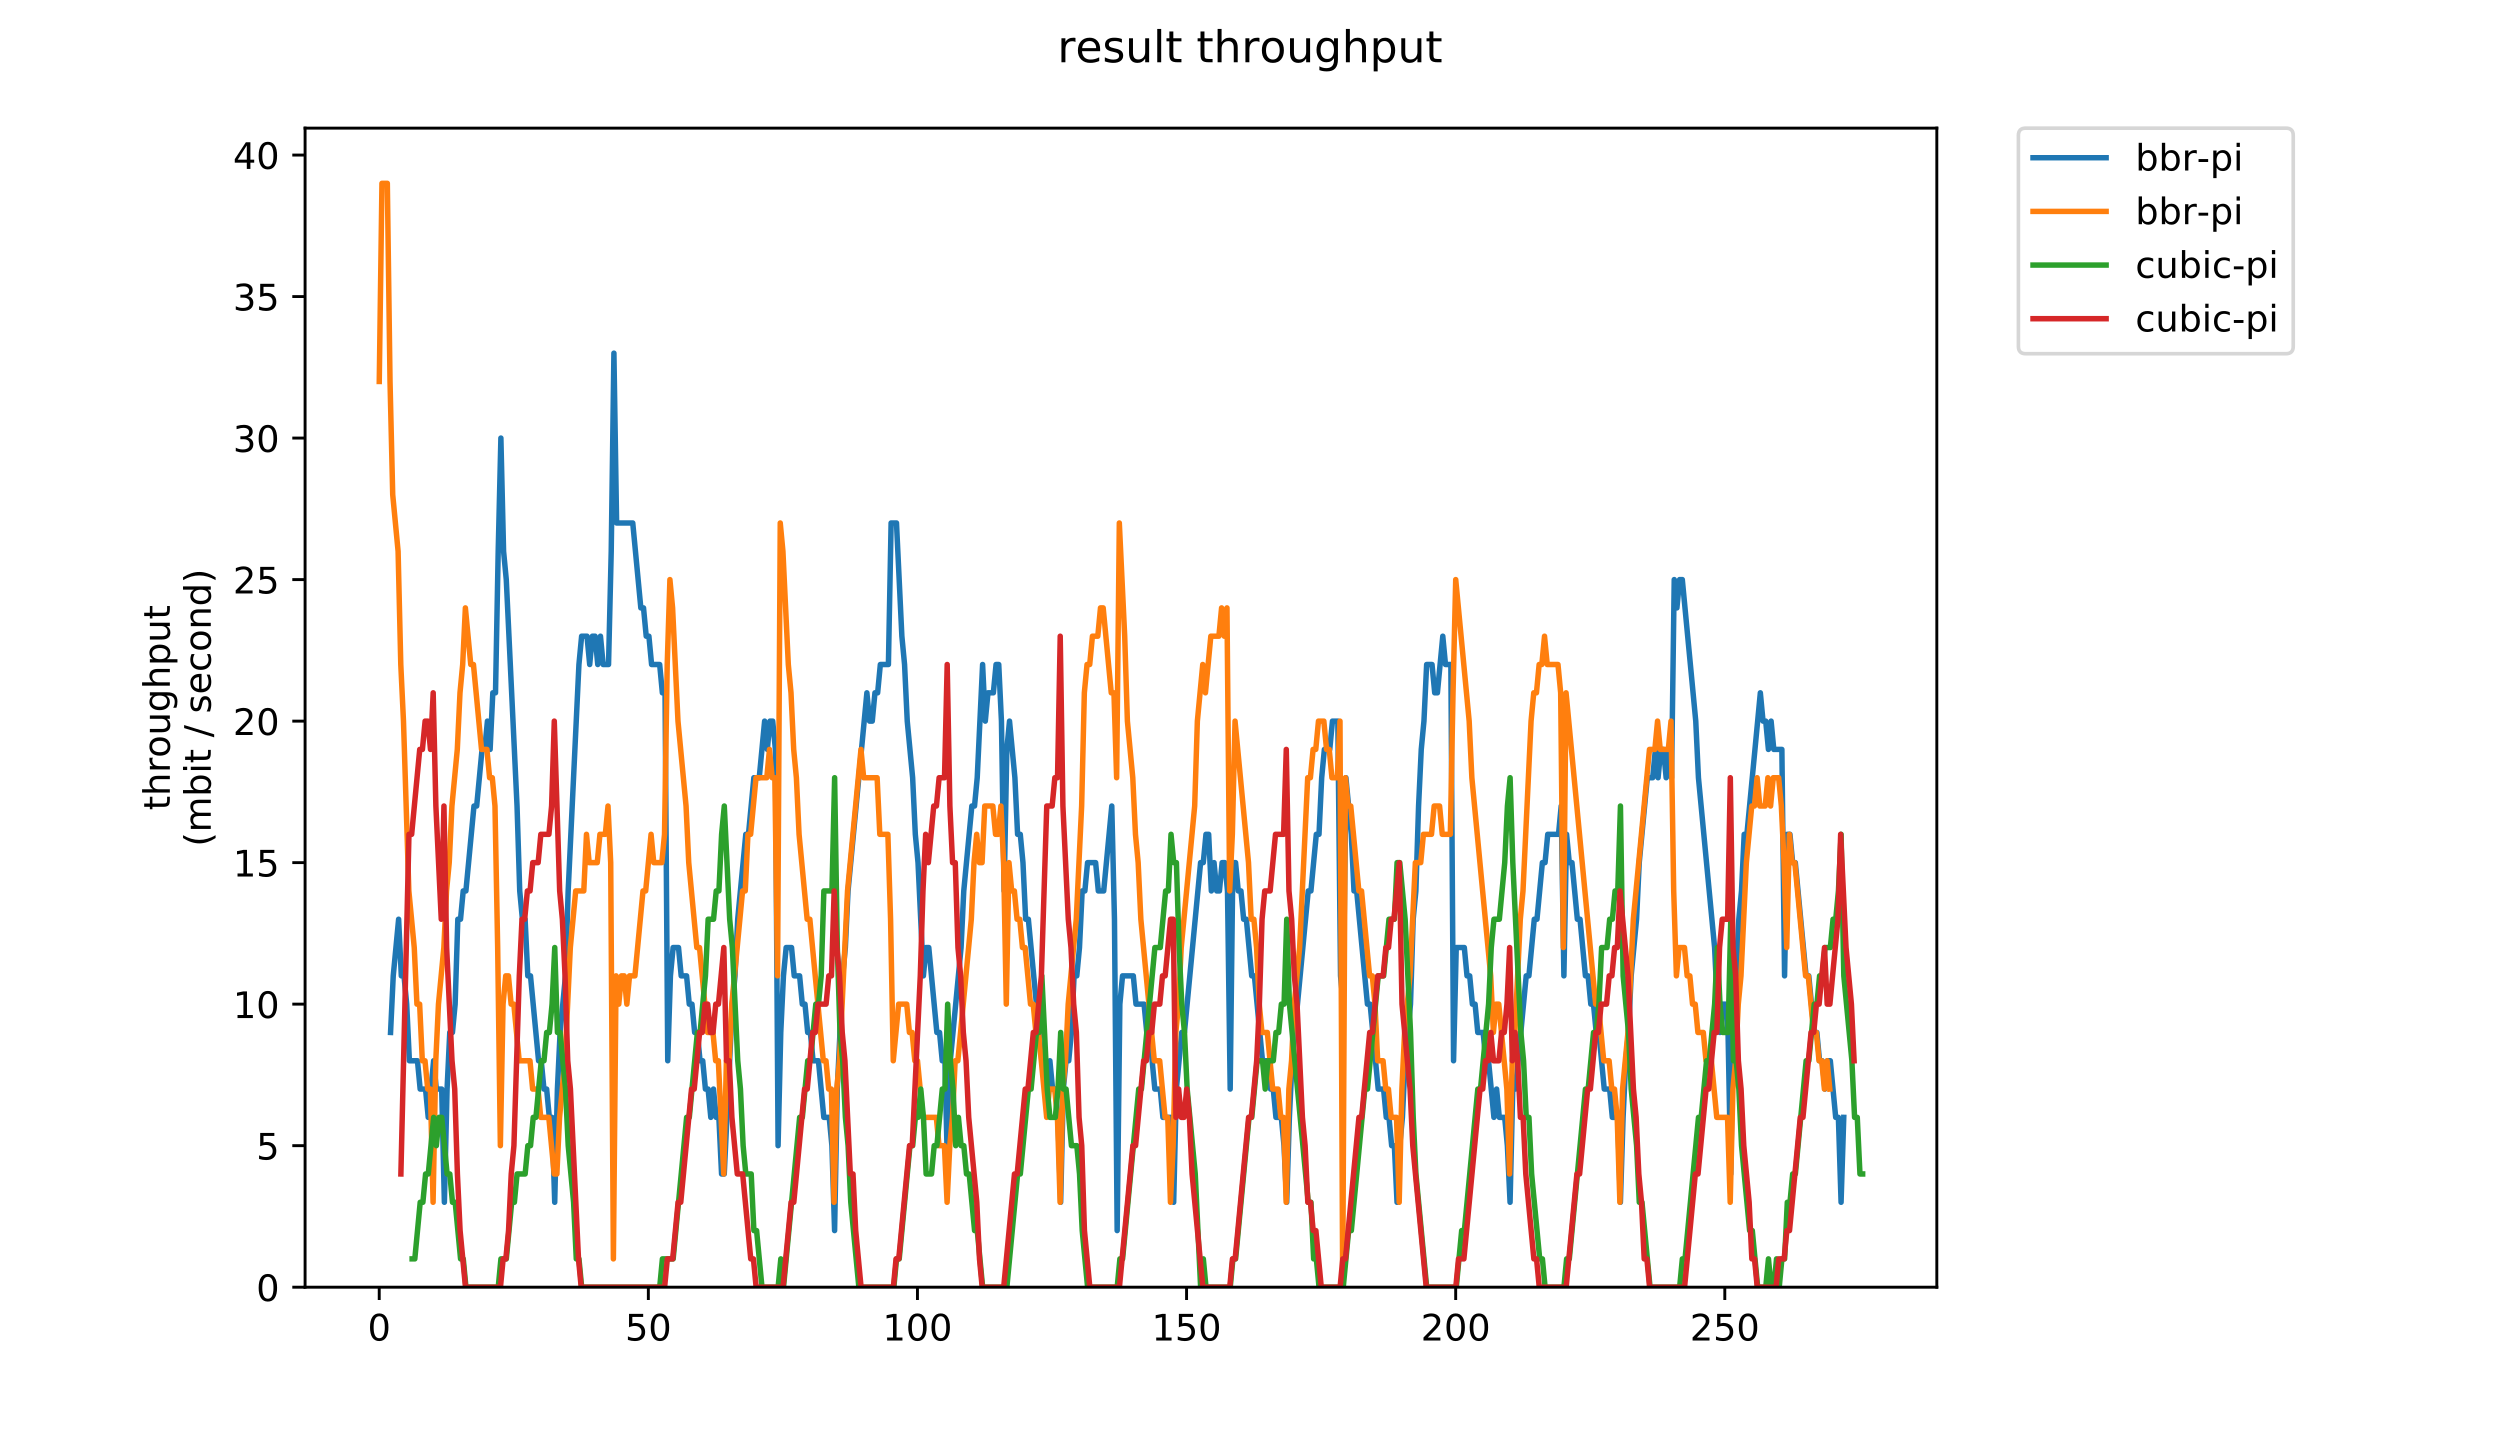 <?xml version="1.0" encoding="utf-8" standalone="no"?>
<!DOCTYPE svg PUBLIC "-//W3C//DTD SVG 1.1//EN"
  "http://www.w3.org/Graphics/SVG/1.1/DTD/svg11.dtd">
<!-- Created with matplotlib (https://matplotlib.org/) -->
<svg height="396pt" version="1.1" viewBox="0 0 684 396" width="684pt" xmlns="http://www.w3.org/2000/svg" xmlns:xlink="http://www.w3.org/1999/xlink">
 <defs>
  <style type="text/css">
*{stroke-linecap:butt;stroke-linejoin:round;}
  </style>
 </defs>
 <g id="figure_1">
  <g id="patch_1">
   <path d="M 0 396 
L 684 396 
L 684 0 
L 0 0 
z
" style="fill:#ffffff;"/>
  </g>
  <g id="axes_1">
   <g id="patch_2">
    <path d="M 83.472 352.174 
L 529.913 352.174 
L 529.913 35.062 
L 83.472 35.062 
z
" style="fill:#ffffff;"/>
   </g>
   <g id="matplotlib.axis_1">
    <g id="xtick_1">
     <g id="line2d_1">
      <defs>
       <path d="M 0 0 
L 0 3.5 
" id="mcf8dcee447" style="stroke:#000000;stroke-width:0.8;"/>
      </defs>
      <g>
       <use style="stroke:#000000;stroke-width:0.8;" x="103.756" xlink:href="#mcf8dcee447" y="352.174"/>
      </g>
     </g>
     <g id="text_1">
      <!-- 0 -->
      <defs>
       <path d="M 31.781 66.406 
Q 24.172 66.406 20.328 58.906 
Q 16.5 51.422 16.5 36.375 
Q 16.5 21.391 20.328 13.891 
Q 24.172 6.391 31.781 6.391 
Q 39.453 6.391 43.281 13.891 
Q 47.125 21.391 47.125 36.375 
Q 47.125 51.422 43.281 58.906 
Q 39.453 66.406 31.781 66.406 
z
M 31.781 74.219 
Q 44.047 74.219 50.516 64.516 
Q 56.984 54.828 56.984 36.375 
Q 56.984 17.969 50.516 8.266 
Q 44.047 -1.422 31.781 -1.422 
Q 19.531 -1.422 13.062 8.266 
Q 6.594 17.969 6.594 36.375 
Q 6.594 54.828 13.062 64.516 
Q 19.531 74.219 31.781 74.219 
z
" id="DejaVuSans-48"/>
      </defs>
      <g transform="translate(100.575 366.773)scale(0.1 -0.1)">
       <use xlink:href="#DejaVuSans-48"/>
      </g>
     </g>
    </g>
    <g id="xtick_2">
     <g id="line2d_2">
      <g>
       <use style="stroke:#000000;stroke-width:0.8;" x="177.386" xlink:href="#mcf8dcee447" y="352.174"/>
      </g>
     </g>
     <g id="text_2">
      <!-- 50 -->
      <defs>
       <path d="M 10.797 72.906 
L 49.516 72.906 
L 49.516 64.594 
L 19.828 64.594 
L 19.828 46.734 
Q 21.969 47.469 24.109 47.828 
Q 26.266 48.188 28.422 48.188 
Q 40.625 48.188 47.75 41.5 
Q 54.891 34.812 54.891 23.391 
Q 54.891 11.625 47.562 5.094 
Q 40.234 -1.422 26.906 -1.422 
Q 22.312 -1.422 17.547 -0.641 
Q 12.797 0.141 7.719 1.703 
L 7.719 11.625 
Q 12.109 9.234 16.797 8.062 
Q 21.484 6.891 26.703 6.891 
Q 35.156 6.891 40.078 11.328 
Q 45.016 15.766 45.016 23.391 
Q 45.016 31 40.078 35.438 
Q 35.156 39.891 26.703 39.891 
Q 22.75 39.891 18.812 39.016 
Q 14.891 38.141 10.797 36.281 
z
" id="DejaVuSans-53"/>
      </defs>
      <g transform="translate(171.023 366.773)scale(0.1 -0.1)">
       <use xlink:href="#DejaVuSans-53"/>
       <use x="63.623" xlink:href="#DejaVuSans-48"/>
      </g>
     </g>
    </g>
    <g id="xtick_3">
     <g id="line2d_3">
      <g>
       <use style="stroke:#000000;stroke-width:0.8;" x="251.015" xlink:href="#mcf8dcee447" y="352.174"/>
      </g>
     </g>
     <g id="text_3">
      <!-- 100 -->
      <defs>
       <path d="M 12.406 8.297 
L 28.516 8.297 
L 28.516 63.922 
L 10.984 60.406 
L 10.984 69.391 
L 28.422 72.906 
L 38.281 72.906 
L 38.281 8.297 
L 54.391 8.297 
L 54.391 0 
L 12.406 0 
z
" id="DejaVuSans-49"/>
      </defs>
      <g transform="translate(241.472 366.773)scale(0.1 -0.1)">
       <use xlink:href="#DejaVuSans-49"/>
       <use x="63.623" xlink:href="#DejaVuSans-48"/>
       <use x="127.246" xlink:href="#DejaVuSans-48"/>
      </g>
     </g>
    </g>
    <g id="xtick_4">
     <g id="line2d_4">
      <g>
       <use style="stroke:#000000;stroke-width:0.8;" x="324.645" xlink:href="#mcf8dcee447" y="352.174"/>
      </g>
     </g>
     <g id="text_4">
      <!-- 150 -->
      <g transform="translate(315.101 366.773)scale(0.1 -0.1)">
       <use xlink:href="#DejaVuSans-49"/>
       <use x="63.623" xlink:href="#DejaVuSans-53"/>
       <use x="127.246" xlink:href="#DejaVuSans-48"/>
      </g>
     </g>
    </g>
    <g id="xtick_5">
     <g id="line2d_5">
      <g>
       <use style="stroke:#000000;stroke-width:0.8;" x="398.275" xlink:href="#mcf8dcee447" y="352.174"/>
      </g>
     </g>
     <g id="text_5">
      <!-- 200 -->
      <defs>
       <path d="M 19.188 8.297 
L 53.609 8.297 
L 53.609 0 
L 7.328 0 
L 7.328 8.297 
Q 12.938 14.109 22.625 23.891 
Q 32.328 33.688 34.812 36.531 
Q 39.547 41.844 41.422 45.531 
Q 43.312 49.219 43.312 52.781 
Q 43.312 58.594 39.234 62.25 
Q 35.156 65.922 28.609 65.922 
Q 23.969 65.922 18.812 64.312 
Q 13.672 62.703 7.812 59.422 
L 7.812 69.391 
Q 13.766 71.781 18.938 73 
Q 24.125 74.219 28.422 74.219 
Q 39.75 74.219 46.484 68.547 
Q 53.219 62.891 53.219 53.422 
Q 53.219 48.922 51.531 44.891 
Q 49.859 40.875 45.406 35.406 
Q 44.188 33.984 37.641 27.219 
Q 31.109 20.453 19.188 8.297 
z
" id="DejaVuSans-50"/>
      </defs>
      <g transform="translate(388.731 366.773)scale(0.1 -0.1)">
       <use xlink:href="#DejaVuSans-50"/>
       <use x="63.623" xlink:href="#DejaVuSans-48"/>
       <use x="127.246" xlink:href="#DejaVuSans-48"/>
      </g>
     </g>
    </g>
    <g id="xtick_6">
     <g id="line2d_6">
      <g>
       <use style="stroke:#000000;stroke-width:0.8;" x="471.904" xlink:href="#mcf8dcee447" y="352.174"/>
      </g>
     </g>
     <g id="text_6">
      <!-- 250 -->
      <g transform="translate(462.36 366.773)scale(0.1 -0.1)">
       <use xlink:href="#DejaVuSans-50"/>
       <use x="63.623" xlink:href="#DejaVuSans-53"/>
       <use x="127.246" xlink:href="#DejaVuSans-48"/>
      </g>
     </g>
    </g>
   </g>
   <g id="matplotlib.axis_2">
    <g id="ytick_1">
     <g id="line2d_7">
      <defs>
       <path d="M 0 0 
L -3.5 0 
" id="m793c33bf81" style="stroke:#000000;stroke-width:0.8;"/>
      </defs>
      <g>
       <use style="stroke:#000000;stroke-width:0.8;" x="83.472" xlink:href="#m793c33bf81" y="352.174"/>
      </g>
     </g>
     <g id="text_7">
      <!-- 0 -->
      <g transform="translate(70.11 355.973)scale(0.1 -0.1)">
       <use xlink:href="#DejaVuSans-48"/>
      </g>
     </g>
    </g>
    <g id="ytick_2">
     <g id="line2d_8">
      <g>
       <use style="stroke:#000000;stroke-width:0.8;" x="83.472" xlink:href="#m793c33bf81" y="313.455"/>
      </g>
     </g>
     <g id="text_8">
      <!-- 5 -->
      <g transform="translate(70.11 317.254)scale(0.1 -0.1)">
       <use xlink:href="#DejaVuSans-53"/>
      </g>
     </g>
    </g>
    <g id="ytick_3">
     <g id="line2d_9">
      <g>
       <use style="stroke:#000000;stroke-width:0.8;" x="83.472" xlink:href="#m793c33bf81" y="274.735"/>
      </g>
     </g>
     <g id="text_9">
      <!-- 10 -->
      <g transform="translate(63.747 278.535)scale(0.1 -0.1)">
       <use xlink:href="#DejaVuSans-49"/>
       <use x="63.623" xlink:href="#DejaVuSans-48"/>
      </g>
     </g>
    </g>
    <g id="ytick_4">
     <g id="line2d_10">
      <g>
       <use style="stroke:#000000;stroke-width:0.8;" x="83.472" xlink:href="#m793c33bf81" y="236.016"/>
      </g>
     </g>
     <g id="text_10">
      <!-- 15 -->
      <g transform="translate(63.747 239.815)scale(0.1 -0.1)">
       <use xlink:href="#DejaVuSans-49"/>
       <use x="63.623" xlink:href="#DejaVuSans-53"/>
      </g>
     </g>
    </g>
    <g id="ytick_5">
     <g id="line2d_11">
      <g>
       <use style="stroke:#000000;stroke-width:0.8;" x="83.472" xlink:href="#m793c33bf81" y="197.297"/>
      </g>
     </g>
     <g id="text_11">
      <!-- 20 -->
      <g transform="translate(63.747 201.096)scale(0.1 -0.1)">
       <use xlink:href="#DejaVuSans-50"/>
       <use x="63.623" xlink:href="#DejaVuSans-48"/>
      </g>
     </g>
    </g>
    <g id="ytick_6">
     <g id="line2d_12">
      <g>
       <use style="stroke:#000000;stroke-width:0.8;" x="83.472" xlink:href="#m793c33bf81" y="158.577"/>
      </g>
     </g>
     <g id="text_12">
      <!-- 25 -->
      <g transform="translate(63.747 162.377)scale(0.1 -0.1)">
       <use xlink:href="#DejaVuSans-50"/>
       <use x="63.623" xlink:href="#DejaVuSans-53"/>
      </g>
     </g>
    </g>
    <g id="ytick_7">
     <g id="line2d_13">
      <g>
       <use style="stroke:#000000;stroke-width:0.8;" x="83.472" xlink:href="#m793c33bf81" y="119.858"/>
      </g>
     </g>
     <g id="text_13">
      <!-- 30 -->
      <defs>
       <path d="M 40.578 39.312 
Q 47.656 37.797 51.625 33 
Q 55.609 28.219 55.609 21.188 
Q 55.609 10.406 48.188 4.484 
Q 40.766 -1.422 27.094 -1.422 
Q 22.516 -1.422 17.656 -0.516 
Q 12.797 0.391 7.625 2.203 
L 7.625 11.719 
Q 11.719 9.328 16.594 8.109 
Q 21.484 6.891 26.812 6.891 
Q 36.078 6.891 40.938 10.547 
Q 45.797 14.203 45.797 21.188 
Q 45.797 27.641 41.281 31.266 
Q 36.766 34.906 28.719 34.906 
L 20.219 34.906 
L 20.219 43.016 
L 29.109 43.016 
Q 36.375 43.016 40.234 45.922 
Q 44.094 48.828 44.094 54.297 
Q 44.094 59.906 40.109 62.906 
Q 36.141 65.922 28.719 65.922 
Q 24.656 65.922 20.016 65.031 
Q 15.375 64.156 9.812 62.312 
L 9.812 71.094 
Q 15.438 72.656 20.344 73.438 
Q 25.25 74.219 29.594 74.219 
Q 40.828 74.219 47.359 69.109 
Q 53.906 64.016 53.906 55.328 
Q 53.906 49.266 50.438 45.094 
Q 46.969 40.922 40.578 39.312 
z
" id="DejaVuSans-51"/>
      </defs>
      <g transform="translate(63.747 123.657)scale(0.1 -0.1)">
       <use xlink:href="#DejaVuSans-51"/>
       <use x="63.623" xlink:href="#DejaVuSans-48"/>
      </g>
     </g>
    </g>
    <g id="ytick_8">
     <g id="line2d_14">
      <g>
       <use style="stroke:#000000;stroke-width:0.8;" x="83.472" xlink:href="#m793c33bf81" y="81.139"/>
      </g>
     </g>
     <g id="text_14">
      <!-- 35 -->
      <g transform="translate(63.747 84.938)scale(0.1 -0.1)">
       <use xlink:href="#DejaVuSans-51"/>
       <use x="63.623" xlink:href="#DejaVuSans-53"/>
      </g>
     </g>
    </g>
    <g id="ytick_9">
     <g id="line2d_15">
      <g>
       <use style="stroke:#000000;stroke-width:0.8;" x="83.472" xlink:href="#m793c33bf81" y="42.419"/>
      </g>
     </g>
     <g id="text_15">
      <!-- 40 -->
      <defs>
       <path d="M 37.797 64.312 
L 12.891 25.391 
L 37.797 25.391 
z
M 35.203 72.906 
L 47.609 72.906 
L 47.609 25.391 
L 58.016 25.391 
L 58.016 17.188 
L 47.609 17.188 
L 47.609 0 
L 37.797 0 
L 37.797 17.188 
L 4.891 17.188 
L 4.891 26.703 
z
" id="DejaVuSans-52"/>
      </defs>
      <g transform="translate(63.747 46.218)scale(0.1 -0.1)">
       <use xlink:href="#DejaVuSans-52"/>
       <use x="63.623" xlink:href="#DejaVuSans-48"/>
      </g>
     </g>
    </g>
    <g id="text_16">
     <!-- throughput -->
     <defs>
      <path d="M 18.312 70.219 
L 18.312 54.688 
L 36.812 54.688 
L 36.812 47.703 
L 18.312 47.703 
L 18.312 18.016 
Q 18.312 11.328 20.141 9.422 
Q 21.969 7.516 27.594 7.516 
L 36.812 7.516 
L 36.812 0 
L 27.594 0 
Q 17.188 0 13.234 3.875 
Q 9.281 7.766 9.281 18.016 
L 9.281 47.703 
L 2.688 47.703 
L 2.688 54.688 
L 9.281 54.688 
L 9.281 70.219 
z
" id="DejaVuSans-116"/>
      <path d="M 54.891 33.016 
L 54.891 0 
L 45.906 0 
L 45.906 32.719 
Q 45.906 40.484 42.875 44.328 
Q 39.844 48.188 33.797 48.188 
Q 26.516 48.188 22.312 43.547 
Q 18.109 38.922 18.109 30.906 
L 18.109 0 
L 9.078 0 
L 9.078 75.984 
L 18.109 75.984 
L 18.109 46.188 
Q 21.344 51.125 25.703 53.562 
Q 30.078 56 35.797 56 
Q 45.219 56 50.047 50.172 
Q 54.891 44.344 54.891 33.016 
z
" id="DejaVuSans-104"/>
      <path d="M 41.109 46.297 
Q 39.594 47.172 37.812 47.578 
Q 36.031 48 33.891 48 
Q 26.266 48 22.188 43.047 
Q 18.109 38.094 18.109 28.812 
L 18.109 0 
L 9.078 0 
L 9.078 54.688 
L 18.109 54.688 
L 18.109 46.188 
Q 20.953 51.172 25.484 53.578 
Q 30.031 56 36.531 56 
Q 37.453 56 38.578 55.875 
Q 39.703 55.766 41.062 55.516 
z
" id="DejaVuSans-114"/>
      <path d="M 30.609 48.391 
Q 23.391 48.391 19.188 42.75 
Q 14.984 37.109 14.984 27.297 
Q 14.984 17.484 19.156 11.844 
Q 23.344 6.203 30.609 6.203 
Q 37.797 6.203 41.984 11.859 
Q 46.188 17.531 46.188 27.297 
Q 46.188 37.016 41.984 42.703 
Q 37.797 48.391 30.609 48.391 
z
M 30.609 56 
Q 42.328 56 49.016 48.375 
Q 55.719 40.766 55.719 27.297 
Q 55.719 13.875 49.016 6.219 
Q 42.328 -1.422 30.609 -1.422 
Q 18.844 -1.422 12.172 6.219 
Q 5.516 13.875 5.516 27.297 
Q 5.516 40.766 12.172 48.375 
Q 18.844 56 30.609 56 
z
" id="DejaVuSans-111"/>
      <path d="M 8.5 21.578 
L 8.5 54.688 
L 17.484 54.688 
L 17.484 21.922 
Q 17.484 14.156 20.5 10.266 
Q 23.531 6.391 29.594 6.391 
Q 36.859 6.391 41.078 11.031 
Q 45.312 15.672 45.312 23.688 
L 45.312 54.688 
L 54.297 54.688 
L 54.297 0 
L 45.312 0 
L 45.312 8.406 
Q 42.047 3.422 37.719 1 
Q 33.406 -1.422 27.688 -1.422 
Q 18.266 -1.422 13.375 4.438 
Q 8.5 10.297 8.5 21.578 
z
M 31.109 56 
z
" id="DejaVuSans-117"/>
      <path d="M 45.406 27.984 
Q 45.406 37.75 41.375 43.109 
Q 37.359 48.484 30.078 48.484 
Q 22.859 48.484 18.828 43.109 
Q 14.797 37.75 14.797 27.984 
Q 14.797 18.266 18.828 12.891 
Q 22.859 7.516 30.078 7.516 
Q 37.359 7.516 41.375 12.891 
Q 45.406 18.266 45.406 27.984 
z
M 54.391 6.781 
Q 54.391 -7.172 48.188 -13.984 
Q 42 -20.797 29.203 -20.797 
Q 24.469 -20.797 20.266 -20.094 
Q 16.062 -19.391 12.109 -17.922 
L 12.109 -9.188 
Q 16.062 -11.328 19.922 -12.344 
Q 23.781 -13.375 27.781 -13.375 
Q 36.625 -13.375 41.016 -8.766 
Q 45.406 -4.156 45.406 5.172 
L 45.406 9.625 
Q 42.625 4.781 38.281 2.391 
Q 33.938 0 27.875 0 
Q 17.828 0 11.672 7.656 
Q 5.516 15.328 5.516 27.984 
Q 5.516 40.672 11.672 48.328 
Q 17.828 56 27.875 56 
Q 33.938 56 38.281 53.609 
Q 42.625 51.219 45.406 46.391 
L 45.406 54.688 
L 54.391 54.688 
z
" id="DejaVuSans-103"/>
      <path d="M 18.109 8.203 
L 18.109 -20.797 
L 9.078 -20.797 
L 9.078 54.688 
L 18.109 54.688 
L 18.109 46.391 
Q 20.953 51.266 25.266 53.625 
Q 29.594 56 35.594 56 
Q 45.562 56 51.781 48.094 
Q 58.016 40.188 58.016 27.297 
Q 58.016 14.406 51.781 6.484 
Q 45.562 -1.422 35.594 -1.422 
Q 29.594 -1.422 25.266 0.953 
Q 20.953 3.328 18.109 8.203 
z
M 48.688 27.297 
Q 48.688 37.203 44.609 42.844 
Q 40.531 48.484 33.406 48.484 
Q 26.266 48.484 22.188 42.844 
Q 18.109 37.203 18.109 27.297 
Q 18.109 17.391 22.188 11.75 
Q 26.266 6.109 33.406 6.109 
Q 40.531 6.109 44.609 11.75 
Q 48.688 17.391 48.688 27.297 
z
" id="DejaVuSans-112"/>
     </defs>
     <g transform="translate(46.47 221.675)rotate(-90)scale(0.1 -0.1)">
      <use xlink:href="#DejaVuSans-116"/>
      <use x="39.209" xlink:href="#DejaVuSans-104"/>
      <use x="102.588" xlink:href="#DejaVuSans-114"/>
      <use x="143.67" xlink:href="#DejaVuSans-111"/>
      <use x="204.852" xlink:href="#DejaVuSans-117"/>
      <use x="268.23" xlink:href="#DejaVuSans-103"/>
      <use x="331.707" xlink:href="#DejaVuSans-104"/>
      <use x="395.086" xlink:href="#DejaVuSans-112"/>
      <use x="458.562" xlink:href="#DejaVuSans-117"/>
      <use x="521.941" xlink:href="#DejaVuSans-116"/>
     </g>
     <!-- (mbit / second) -->
     <defs>
      <path d="M 31 75.875 
Q 24.469 64.656 21.281 53.656 
Q 18.109 42.672 18.109 31.391 
Q 18.109 20.125 21.312 9.062 
Q 24.516 -2 31 -13.188 
L 23.188 -13.188 
Q 15.875 -1.703 12.234 9.375 
Q 8.594 20.453 8.594 31.391 
Q 8.594 42.281 12.203 53.312 
Q 15.828 64.359 23.188 75.875 
z
" id="DejaVuSans-40"/>
      <path d="M 52 44.188 
Q 55.375 50.25 60.062 53.125 
Q 64.75 56 71.094 56 
Q 79.641 56 84.281 50.016 
Q 88.922 44.047 88.922 33.016 
L 88.922 0 
L 79.891 0 
L 79.891 32.719 
Q 79.891 40.578 77.094 44.375 
Q 74.312 48.188 68.609 48.188 
Q 61.625 48.188 57.562 43.547 
Q 53.516 38.922 53.516 30.906 
L 53.516 0 
L 44.484 0 
L 44.484 32.719 
Q 44.484 40.625 41.703 44.406 
Q 38.922 48.188 33.109 48.188 
Q 26.219 48.188 22.156 43.531 
Q 18.109 38.875 18.109 30.906 
L 18.109 0 
L 9.078 0 
L 9.078 54.688 
L 18.109 54.688 
L 18.109 46.188 
Q 21.188 51.219 25.484 53.609 
Q 29.781 56 35.688 56 
Q 41.656 56 45.828 52.969 
Q 50 49.953 52 44.188 
z
" id="DejaVuSans-109"/>
      <path d="M 48.688 27.297 
Q 48.688 37.203 44.609 42.844 
Q 40.531 48.484 33.406 48.484 
Q 26.266 48.484 22.188 42.844 
Q 18.109 37.203 18.109 27.297 
Q 18.109 17.391 22.188 11.75 
Q 26.266 6.109 33.406 6.109 
Q 40.531 6.109 44.609 11.75 
Q 48.688 17.391 48.688 27.297 
z
M 18.109 46.391 
Q 20.953 51.266 25.266 53.625 
Q 29.594 56 35.594 56 
Q 45.562 56 51.781 48.094 
Q 58.016 40.188 58.016 27.297 
Q 58.016 14.406 51.781 6.484 
Q 45.562 -1.422 35.594 -1.422 
Q 29.594 -1.422 25.266 0.953 
Q 20.953 3.328 18.109 8.203 
L 18.109 0 
L 9.078 0 
L 9.078 75.984 
L 18.109 75.984 
z
" id="DejaVuSans-98"/>
      <path d="M 9.422 54.688 
L 18.406 54.688 
L 18.406 0 
L 9.422 0 
z
M 9.422 75.984 
L 18.406 75.984 
L 18.406 64.594 
L 9.422 64.594 
z
" id="DejaVuSans-105"/>
      <path id="DejaVuSans-32"/>
      <path d="M 25.391 72.906 
L 33.688 72.906 
L 8.297 -9.281 
L 0 -9.281 
z
" id="DejaVuSans-47"/>
      <path d="M 44.281 53.078 
L 44.281 44.578 
Q 40.484 46.531 36.375 47.5 
Q 32.281 48.484 27.875 48.484 
Q 21.188 48.484 17.844 46.438 
Q 14.5 44.391 14.5 40.281 
Q 14.5 37.156 16.891 35.375 
Q 19.281 33.594 26.516 31.984 
L 29.594 31.297 
Q 39.156 29.25 43.188 25.516 
Q 47.219 21.781 47.219 15.094 
Q 47.219 7.469 41.188 3.016 
Q 35.156 -1.422 24.609 -1.422 
Q 20.219 -1.422 15.453 -0.562 
Q 10.688 0.297 5.422 2 
L 5.422 11.281 
Q 10.406 8.688 15.234 7.391 
Q 20.062 6.109 24.812 6.109 
Q 31.156 6.109 34.562 8.281 
Q 37.984 10.453 37.984 14.406 
Q 37.984 18.062 35.516 20.016 
Q 33.062 21.969 24.703 23.781 
L 21.578 24.516 
Q 13.234 26.266 9.516 29.906 
Q 5.812 33.547 5.812 39.891 
Q 5.812 47.609 11.281 51.797 
Q 16.75 56 26.812 56 
Q 31.781 56 36.172 55.266 
Q 40.578 54.547 44.281 53.078 
z
" id="DejaVuSans-115"/>
      <path d="M 56.203 29.594 
L 56.203 25.203 
L 14.891 25.203 
Q 15.484 15.922 20.484 11.062 
Q 25.484 6.203 34.422 6.203 
Q 39.594 6.203 44.453 7.469 
Q 49.312 8.734 54.109 11.281 
L 54.109 2.781 
Q 49.266 0.734 44.188 -0.344 
Q 39.109 -1.422 33.891 -1.422 
Q 20.797 -1.422 13.156 6.188 
Q 5.516 13.812 5.516 26.812 
Q 5.516 40.234 12.766 48.109 
Q 20.016 56 32.328 56 
Q 43.359 56 49.781 48.891 
Q 56.203 41.797 56.203 29.594 
z
M 47.219 32.234 
Q 47.125 39.594 43.094 43.984 
Q 39.062 48.391 32.422 48.391 
Q 24.906 48.391 20.391 44.141 
Q 15.875 39.891 15.188 32.172 
z
" id="DejaVuSans-101"/>
      <path d="M 48.781 52.594 
L 48.781 44.188 
Q 44.969 46.297 41.141 47.344 
Q 37.312 48.391 33.406 48.391 
Q 24.656 48.391 19.812 42.844 
Q 14.984 37.312 14.984 27.297 
Q 14.984 17.281 19.812 11.734 
Q 24.656 6.203 33.406 6.203 
Q 37.312 6.203 41.141 7.25 
Q 44.969 8.297 48.781 10.406 
L 48.781 2.094 
Q 45.016 0.344 40.984 -0.531 
Q 36.969 -1.422 32.422 -1.422 
Q 20.062 -1.422 12.781 6.344 
Q 5.516 14.109 5.516 27.297 
Q 5.516 40.672 12.859 48.328 
Q 20.219 56 33.016 56 
Q 37.156 56 41.109 55.141 
Q 45.062 54.297 48.781 52.594 
z
" id="DejaVuSans-99"/>
      <path d="M 54.891 33.016 
L 54.891 0 
L 45.906 0 
L 45.906 32.719 
Q 45.906 40.484 42.875 44.328 
Q 39.844 48.188 33.797 48.188 
Q 26.516 48.188 22.312 43.547 
Q 18.109 38.922 18.109 30.906 
L 18.109 0 
L 9.078 0 
L 9.078 54.688 
L 18.109 54.688 
L 18.109 46.188 
Q 21.344 51.125 25.703 53.562 
Q 30.078 56 35.797 56 
Q 45.219 56 50.047 50.172 
Q 54.891 44.344 54.891 33.016 
z
" id="DejaVuSans-110"/>
      <path d="M 45.406 46.391 
L 45.406 75.984 
L 54.391 75.984 
L 54.391 0 
L 45.406 0 
L 45.406 8.203 
Q 42.578 3.328 38.25 0.953 
Q 33.938 -1.422 27.875 -1.422 
Q 17.969 -1.422 11.734 6.484 
Q 5.516 14.406 5.516 27.297 
Q 5.516 40.188 11.734 48.094 
Q 17.969 56 27.875 56 
Q 33.938 56 38.25 53.625 
Q 42.578 51.266 45.406 46.391 
z
M 14.797 27.297 
Q 14.797 17.391 18.875 11.75 
Q 22.953 6.109 30.078 6.109 
Q 37.203 6.109 41.297 11.75 
Q 45.406 17.391 45.406 27.297 
Q 45.406 37.203 41.297 42.844 
Q 37.203 48.484 30.078 48.484 
Q 22.953 48.484 18.875 42.844 
Q 14.797 37.203 14.797 27.297 
z
" id="DejaVuSans-100"/>
      <path d="M 8.016 75.875 
L 15.828 75.875 
Q 23.141 64.359 26.781 53.312 
Q 30.422 42.281 30.422 31.391 
Q 30.422 20.453 26.781 9.375 
Q 23.141 -1.703 15.828 -13.188 
L 8.016 -13.188 
Q 14.5 -2 17.703 9.062 
Q 20.906 20.125 20.906 31.391 
Q 20.906 42.672 17.703 53.656 
Q 14.5 64.656 8.016 75.875 
z
" id="DejaVuSans-41"/>
     </defs>
     <g transform="translate(57.668 231.609)rotate(-90)scale(0.1 -0.1)">
      <use xlink:href="#DejaVuSans-40"/>
      <use x="39.014" xlink:href="#DejaVuSans-109"/>
      <use x="136.426" xlink:href="#DejaVuSans-98"/>
      <use x="199.902" xlink:href="#DejaVuSans-105"/>
      <use x="227.686" xlink:href="#DejaVuSans-116"/>
      <use x="266.895" xlink:href="#DejaVuSans-32"/>
      <use x="298.682" xlink:href="#DejaVuSans-47"/>
      <use x="332.373" xlink:href="#DejaVuSans-32"/>
      <use x="364.16" xlink:href="#DejaVuSans-115"/>
      <use x="416.26" xlink:href="#DejaVuSans-101"/>
      <use x="477.783" xlink:href="#DejaVuSans-99"/>
      <use x="532.764" xlink:href="#DejaVuSans-111"/>
      <use x="593.945" xlink:href="#DejaVuSans-110"/>
      <use x="657.324" xlink:href="#DejaVuSans-100"/>
      <use x="720.801" xlink:href="#DejaVuSans-41"/>
     </g>
    </g>
   </g>
   <g id="line2d_16">
    <path clip-path="url(#p8370d1ba66)" d="M 106.855 282.479 
L 107.591 266.992 
L 109.063 251.504 
L 109.8 266.992 
L 110.536 266.992 
L 111.272 274.735 
L 112.009 290.223 
L 114.218 290.223 
L 114.954 297.967 
L 116.426 297.967 
L 117.163 305.711 
L 118.635 290.223 
L 119.372 297.967 
L 120.844 297.967 
L 121.581 328.943 
L 122.317 297.967 
L 123.053 282.479 
L 123.789 282.479 
L 124.526 274.735 
L 125.262 251.504 
L 125.998 251.504 
L 126.735 243.76 
L 127.471 243.76 
L 129.68 220.528 
L 130.416 220.528 
L 131.889 205.041 
L 132.625 205.041 
L 133.361 197.297 
L 134.098 205.041 
L 134.834 189.553 
L 135.57 189.553 
L 136.306 150.833 
L 137.043 119.858 
L 137.779 150.833 
L 138.515 158.577 
L 141.461 220.528 
L 142.197 243.76 
L 142.933 251.504 
L 143.669 251.504 
L 144.406 266.992 
L 145.142 266.992 
L 147.351 290.223 
L 148.087 290.223 
L 148.823 297.967 
L 149.56 297.967 
L 150.296 305.711 
L 151.032 305.711 
L 151.769 328.943 
L 152.505 297.967 
L 153.241 282.479 
L 154.714 266.992 
L 155.45 243.76 
L 158.395 181.809 
L 159.132 174.065 
L 160.604 174.065 
L 161.34 181.809 
L 162.077 174.065 
L 162.813 174.065 
L 163.549 181.809 
L 164.286 174.065 
L 165.022 181.809 
L 166.495 181.809 
L 167.231 150.833 
L 167.967 96.626 
L 168.703 143.09 
L 173.121 143.09 
L 175.33 166.321 
L 176.066 166.321 
L 176.803 174.065 
L 177.539 174.065 
L 178.275 181.809 
L 180.484 181.809 
L 181.22 189.553 
L 181.957 189.553 
L 182.693 290.223 
L 183.429 266.992 
L 184.166 259.248 
L 185.638 259.248 
L 186.375 266.992 
L 187.847 266.992 
L 188.583 274.735 
L 189.32 274.735 
L 190.056 282.479 
L 190.792 282.479 
L 191.529 290.223 
L 192.265 290.223 
L 193.001 297.967 
L 193.738 297.967 
L 194.474 305.711 
L 195.21 297.967 
L 195.946 305.711 
L 196.683 305.711 
L 197.419 321.199 
L 198.155 321.199 
L 200.364 274.735 
L 201.1 266.992 
L 201.837 251.504 
L 204.046 228.272 
L 204.782 228.272 
L 206.255 212.784 
L 207.727 212.784 
L 209.2 197.297 
L 209.936 205.041 
L 210.672 197.297 
L 211.409 197.297 
L 212.145 205.041 
L 212.881 313.455 
L 213.617 282.479 
L 214.354 266.992 
L 215.09 259.248 
L 216.563 259.248 
L 217.299 266.992 
L 218.772 266.992 
L 219.508 274.735 
L 220.244 274.735 
L 220.98 282.479 
L 221.717 282.479 
L 222.453 290.223 
L 223.926 290.223 
L 225.398 305.711 
L 226.871 305.711 
L 227.607 313.455 
L 228.343 336.686 
L 229.08 297.967 
L 230.552 266.992 
L 231.289 259.248 
L 232.025 243.76 
L 237.179 189.553 
L 237.915 197.297 
L 238.652 197.297 
L 239.388 189.553 
L 240.124 189.553 
L 240.86 181.809 
L 243.069 181.809 
L 243.806 143.09 
L 245.278 143.09 
L 246.751 174.065 
L 247.487 181.809 
L 248.223 197.297 
L 249.696 212.784 
L 250.432 228.272 
L 251.169 236.016 
L 252.641 266.992 
L 253.377 259.248 
L 254.114 259.248 
L 256.323 282.479 
L 257.059 282.479 
L 257.795 290.223 
L 258.532 290.223 
L 259.268 321.199 
L 260.004 290.223 
L 262.949 259.248 
L 263.686 243.76 
L 265.895 220.528 
L 266.631 220.528 
L 267.367 212.784 
L 268.84 181.809 
L 269.576 197.297 
L 270.312 189.553 
L 271.785 189.553 
L 272.521 181.809 
L 273.257 181.809 
L 273.994 197.297 
L 274.73 243.76 
L 275.466 205.041 
L 276.203 197.297 
L 277.675 212.784 
L 278.412 228.272 
L 279.148 228.272 
L 279.884 236.016 
L 280.62 251.504 
L 281.357 251.504 
L 285.038 290.223 
L 285.774 290.223 
L 286.511 297.967 
L 287.247 290.223 
L 287.983 297.967 
L 288.72 297.967 
L 289.456 305.711 
L 290.192 328.943 
L 290.929 297.967 
L 291.665 290.223 
L 292.401 290.223 
L 293.137 282.479 
L 293.874 266.992 
L 294.61 266.992 
L 295.346 259.248 
L 296.083 243.76 
L 296.819 243.76 
L 297.555 236.016 
L 299.764 236.016 
L 300.5 243.76 
L 301.973 243.76 
L 304.182 220.528 
L 304.918 251.504 
L 305.654 336.686 
L 306.391 274.735 
L 307.127 266.992 
L 310.072 266.992 
L 310.809 274.735 
L 313.017 274.735 
L 313.754 282.479 
L 314.49 282.479 
L 315.963 297.967 
L 317.435 297.967 
L 318.172 305.711 
L 320.38 305.711 
L 321.117 328.943 
L 321.853 297.967 
L 323.326 282.479 
L 324.062 282.479 
L 328.48 236.016 
L 329.216 236.016 
L 329.952 228.272 
L 330.689 228.272 
L 331.425 243.76 
L 332.161 236.016 
L 332.897 243.76 
L 333.634 243.76 
L 334.37 236.016 
L 335.106 236.016 
L 335.843 243.76 
L 336.579 297.967 
L 337.315 236.016 
L 338.051 236.016 
L 338.788 243.76 
L 339.524 243.76 
L 340.26 251.504 
L 340.997 251.504 
L 342.469 266.992 
L 343.206 266.992 
L 345.414 290.223 
L 346.887 290.223 
L 347.623 297.967 
L 348.36 297.967 
L 349.096 305.711 
L 350.569 305.711 
L 351.305 313.455 
L 352.041 328.943 
L 352.777 305.711 
L 353.514 290.223 
L 357.931 243.76 
L 358.668 243.76 
L 360.14 228.272 
L 360.877 228.272 
L 361.613 212.784 
L 362.349 205.041 
L 363.822 205.041 
L 364.558 197.297 
L 366.031 197.297 
L 366.767 266.992 
L 367.503 274.735 
L 368.24 212.784 
L 369.712 228.272 
L 370.449 243.76 
L 371.185 243.76 
L 374.13 274.735 
L 374.866 274.735 
L 377.075 297.967 
L 378.548 297.967 
L 379.284 305.711 
L 380.02 305.711 
L 380.757 313.455 
L 381.493 313.455 
L 382.229 328.943 
L 382.966 313.455 
L 383.702 305.711 
L 384.438 290.223 
L 385.911 274.735 
L 386.647 251.504 
L 387.383 243.76 
L 388.12 220.528 
L 388.856 205.041 
L 389.592 197.297 
L 390.329 181.809 
L 391.801 181.809 
L 392.537 189.553 
L 393.274 189.553 
L 394.746 174.065 
L 395.483 181.809 
L 396.955 181.809 
L 397.691 290.223 
L 398.428 259.248 
L 400.637 259.248 
L 401.373 266.992 
L 402.109 266.992 
L 402.846 274.735 
L 403.582 274.735 
L 404.318 282.479 
L 405.791 282.479 
L 406.527 290.223 
L 407.263 290.223 
L 408.736 305.711 
L 409.472 297.967 
L 410.208 305.711 
L 411.681 305.711 
L 412.417 313.455 
L 413.154 328.943 
L 413.89 297.967 
L 414.626 297.967 
L 417.571 266.992 
L 418.308 266.992 
L 419.78 251.504 
L 420.517 251.504 
L 421.989 236.016 
L 422.726 236.016 
L 423.462 228.272 
L 426.407 228.272 
L 427.143 220.528 
L 427.88 266.992 
L 428.616 228.272 
L 429.352 236.016 
L 430.088 236.016 
L 431.561 251.504 
L 432.297 251.504 
L 433.77 266.992 
L 434.506 266.992 
L 435.243 274.735 
L 435.979 274.735 
L 436.715 282.479 
L 437.451 282.479 
L 438.924 297.967 
L 440.397 297.967 
L 441.133 305.711 
L 442.606 305.711 
L 443.342 328.943 
L 444.078 305.711 
L 444.814 290.223 
L 445.551 282.479 
L 446.287 266.992 
L 447.76 251.504 
L 448.496 236.016 
L 450.705 212.784 
L 452.177 212.784 
L 452.914 205.041 
L 453.65 212.784 
L 454.386 205.041 
L 455.123 205.041 
L 455.859 212.784 
L 456.595 205.041 
L 457.331 212.784 
L 458.068 158.577 
L 458.804 166.321 
L 459.54 158.577 
L 460.277 158.577 
L 463.958 197.297 
L 464.694 212.784 
L 469.112 259.248 
L 469.848 274.735 
L 470.585 282.479 
L 471.321 274.735 
L 472.057 274.735 
L 472.794 282.479 
L 473.53 321.199 
L 474.266 274.735 
L 475.003 266.992 
L 475.739 251.504 
L 476.475 243.76 
L 477.211 228.272 
L 477.948 228.272 
L 481.629 189.553 
L 482.365 197.297 
L 483.102 197.297 
L 483.838 205.041 
L 484.574 197.297 
L 485.311 205.041 
L 487.52 205.041 
L 488.256 266.992 
L 488.992 228.272 
L 489.728 228.272 
L 490.465 236.016 
L 491.201 236.016 
L 494.146 266.992 
L 494.883 266.992 
L 496.355 282.479 
L 497.091 282.479 
L 497.828 290.223 
L 498.564 290.223 
L 499.3 297.967 
L 500.037 290.223 
L 500.773 290.223 
L 502.245 305.711 
L 502.982 305.711 
L 503.718 328.943 
L 504.454 305.711 
L 504.454 305.711 
" style="fill:none;stroke:#1f77b4;stroke-linecap:square;stroke-width:1.5;"/>
   </g>
   <g id="line2d_17">
    <path clip-path="url(#p8370d1ba66)" d="M 103.765 104.37 
L 104.501 50.163 
L 105.974 50.163 
L 106.71 104.37 
L 107.447 135.346 
L 108.919 150.833 
L 109.655 181.809 
L 110.392 197.297 
L 111.864 243.76 
L 113.337 259.248 
L 114.073 274.735 
L 114.81 274.735 
L 115.546 290.223 
L 116.282 290.223 
L 117.018 297.967 
L 117.755 297.967 
L 118.491 328.943 
L 119.227 290.223 
L 119.964 274.735 
L 121.436 259.248 
L 122.172 243.76 
L 122.909 236.016 
L 123.645 220.528 
L 125.118 205.041 
L 125.854 189.553 
L 126.59 181.809 
L 127.327 166.321 
L 128.799 181.809 
L 129.535 181.809 
L 131.744 205.041 
L 133.217 205.041 
L 133.953 212.784 
L 134.69 212.784 
L 135.426 220.528 
L 136.162 259.248 
L 136.898 313.455 
L 137.635 274.735 
L 138.371 266.992 
L 139.107 266.992 
L 139.844 274.735 
L 140.58 274.735 
L 142.052 290.223 
L 144.998 290.223 
L 145.734 297.967 
L 147.207 297.967 
L 147.943 305.711 
L 150.152 305.711 
L 151.624 321.199 
L 152.361 321.199 
L 153.097 305.711 
L 154.57 290.223 
L 156.042 259.248 
L 157.515 243.76 
L 159.724 243.76 
L 160.46 228.272 
L 161.196 236.016 
L 163.405 236.016 
L 164.141 228.272 
L 165.614 228.272 
L 166.35 220.528 
L 167.087 236.016 
L 167.823 344.43 
L 168.559 266.992 
L 169.295 274.735 
L 170.032 266.992 
L 170.768 266.992 
L 171.504 274.735 
L 172.241 266.992 
L 173.713 266.992 
L 175.922 243.76 
L 176.658 243.76 
L 178.131 228.272 
L 178.867 236.016 
L 181.076 236.016 
L 181.812 228.272 
L 182.549 181.809 
L 183.285 158.577 
L 184.021 166.321 
L 185.494 197.297 
L 187.703 220.528 
L 188.439 236.016 
L 190.648 259.248 
L 191.384 259.248 
L 193.593 282.479 
L 195.066 282.479 
L 195.802 290.223 
L 196.538 290.223 
L 198.011 321.199 
L 198.747 290.223 
L 199.484 290.223 
L 200.22 274.735 
L 203.165 243.76 
L 203.901 243.76 
L 204.638 228.272 
L 205.374 228.272 
L 206.847 212.784 
L 209.792 212.784 
L 210.528 205.041 
L 211.264 212.784 
L 212.001 212.784 
L 212.737 266.992 
L 213.473 143.09 
L 214.209 150.833 
L 215.682 181.809 
L 216.418 189.553 
L 217.155 205.041 
L 217.891 212.784 
L 218.627 228.272 
L 220.836 251.504 
L 221.572 251.504 
L 225.254 290.223 
L 225.99 290.223 
L 226.727 297.967 
L 227.463 297.967 
L 228.199 328.943 
L 228.935 297.967 
L 229.672 290.223 
L 231.881 243.76 
L 235.562 205.041 
L 236.298 212.784 
L 239.98 212.784 
L 240.716 228.272 
L 242.925 228.272 
L 243.661 251.504 
L 244.398 290.223 
L 245.87 274.735 
L 248.079 274.735 
L 248.815 282.479 
L 249.552 282.479 
L 250.288 290.223 
L 251.024 290.223 
L 252.497 305.711 
L 256.178 305.711 
L 256.915 313.455 
L 258.387 313.455 
L 259.124 328.943 
L 259.86 313.455 
L 260.596 305.711 
L 261.332 290.223 
L 262.069 290.223 
L 265.75 251.504 
L 266.486 236.016 
L 267.223 228.272 
L 267.959 236.016 
L 268.695 236.016 
L 269.432 220.528 
L 271.641 220.528 
L 272.377 228.272 
L 273.113 228.272 
L 273.849 220.528 
L 274.586 236.016 
L 275.322 274.735 
L 276.058 236.016 
L 276.795 243.76 
L 277.531 243.76 
L 278.267 251.504 
L 279.004 251.504 
L 279.74 259.248 
L 280.476 259.248 
L 281.949 274.735 
L 282.685 274.735 
L 283.421 282.479 
L 284.158 282.479 
L 286.366 305.711 
L 287.103 297.967 
L 288.575 297.967 
L 289.312 305.711 
L 290.048 328.943 
L 290.784 297.967 
L 291.521 290.223 
L 292.257 274.735 
L 294.466 251.504 
L 295.938 220.528 
L 296.675 189.553 
L 297.411 181.809 
L 298.147 181.809 
L 298.884 174.065 
L 300.356 174.065 
L 301.092 166.321 
L 301.829 166.321 
L 304.038 189.553 
L 304.774 189.553 
L 305.51 212.784 
L 306.246 143.09 
L 307.719 174.065 
L 308.455 197.297 
L 309.928 212.784 
L 310.664 228.272 
L 311.401 236.016 
L 312.137 251.504 
L 315.818 290.223 
L 317.291 290.223 
L 318.763 305.711 
L 319.5 305.711 
L 320.236 328.943 
L 320.972 313.455 
L 321.709 282.479 
L 322.445 274.735 
L 323.181 259.248 
L 326.863 220.528 
L 327.599 197.297 
L 329.072 181.809 
L 329.808 189.553 
L 331.281 174.065 
L 333.489 174.065 
L 334.226 166.321 
L 334.962 174.065 
L 335.698 166.321 
L 336.435 243.76 
L 337.171 228.272 
L 337.907 197.297 
L 341.589 236.016 
L 342.325 251.504 
L 343.061 251.504 
L 343.798 259.248 
L 344.534 274.735 
L 345.27 282.479 
L 346.743 282.479 
L 348.215 297.967 
L 349.688 297.967 
L 350.424 305.711 
L 351.161 305.711 
L 351.897 328.943 
L 352.633 297.967 
L 353.369 290.223 
L 354.106 274.735 
L 355.578 259.248 
L 357.787 212.784 
L 358.523 212.784 
L 359.26 205.041 
L 359.996 205.041 
L 360.732 197.297 
L 362.205 197.297 
L 362.941 205.041 
L 363.678 205.041 
L 364.414 212.784 
L 365.886 212.784 
L 366.623 197.297 
L 367.359 352.174 
L 368.095 212.784 
L 368.832 220.528 
L 369.568 220.528 
L 371.777 243.76 
L 372.513 243.76 
L 374.722 266.992 
L 375.458 266.992 
L 376.195 274.735 
L 376.931 290.223 
L 378.403 290.223 
L 379.14 297.967 
L 379.876 297.967 
L 380.612 305.711 
L 382.085 305.711 
L 382.821 328.943 
L 383.558 297.967 
L 384.294 282.479 
L 385.766 266.992 
L 387.239 236.016 
L 388.712 236.016 
L 389.448 228.272 
L 391.657 228.272 
L 392.393 220.528 
L 393.866 220.528 
L 394.602 228.272 
L 396.811 228.272 
L 397.547 189.553 
L 398.283 158.577 
L 401.965 197.297 
L 402.701 212.784 
L 407.855 266.992 
L 408.592 282.479 
L 409.328 274.735 
L 410.064 274.735 
L 412.273 297.967 
L 413.009 321.199 
L 413.746 290.223 
L 414.482 282.479 
L 415.955 251.504 
L 416.691 243.76 
L 418.9 197.297 
L 419.636 189.553 
L 420.372 189.553 
L 421.109 181.809 
L 421.845 181.809 
L 422.581 174.065 
L 423.318 181.809 
L 426.263 181.809 
L 426.999 189.553 
L 427.735 259.248 
L 428.472 189.553 
L 436.571 274.735 
L 437.307 274.735 
L 438.78 290.223 
L 440.252 290.223 
L 440.989 297.967 
L 441.725 297.967 
L 442.461 305.711 
L 443.197 328.943 
L 443.934 297.967 
L 445.406 282.479 
L 446.879 251.504 
L 451.297 205.041 
L 452.769 205.041 
L 453.506 197.297 
L 454.242 205.041 
L 456.451 205.041 
L 457.187 197.297 
L 457.923 243.76 
L 458.66 266.992 
L 459.396 259.248 
L 460.869 259.248 
L 461.605 266.992 
L 462.341 266.992 
L 463.077 274.735 
L 463.814 274.735 
L 464.55 282.479 
L 466.023 282.479 
L 466.759 290.223 
L 468.232 290.223 
L 469.704 305.711 
L 472.649 305.711 
L 473.386 328.943 
L 474.122 297.967 
L 474.858 290.223 
L 475.595 274.735 
L 476.331 266.992 
L 477.803 236.016 
L 479.276 220.528 
L 480.012 220.528 
L 480.749 212.784 
L 481.485 220.528 
L 482.957 220.528 
L 483.694 212.784 
L 484.43 220.528 
L 485.166 212.784 
L 486.639 212.784 
L 487.375 220.528 
L 488.112 236.016 
L 488.848 259.248 
L 489.584 228.272 
L 490.32 236.016 
L 491.057 236.016 
L 494.002 266.992 
L 494.738 266.992 
L 496.211 282.479 
L 496.947 282.479 
L 497.683 290.223 
L 498.42 290.223 
L 499.156 297.967 
L 499.892 290.223 
L 500.629 297.967 
L 500.629 297.967 
" style="fill:none;stroke:#ff7f0e;stroke-linecap:square;stroke-width:1.5;"/>
   </g>
   <g id="line2d_18">
    <path clip-path="url(#p8370d1ba66)" d="M 112.757 344.43 
L 113.493 344.43 
L 114.966 328.943 
L 115.702 328.943 
L 116.438 321.199 
L 117.175 321.199 
L 118.647 305.711 
L 119.383 313.455 
L 120.12 305.711 
L 120.856 305.711 
L 122.329 321.199 
L 123.065 321.199 
L 123.801 328.943 
L 124.537 328.943 
L 126.01 344.43 
L 126.746 344.43 
L 127.483 352.174 
L 136.318 352.174 
L 137.055 344.43 
L 138.527 344.43 
L 140 328.943 
L 140.736 328.943 
L 141.472 321.199 
L 143.681 321.199 
L 144.417 313.455 
L 145.154 313.455 
L 145.89 305.711 
L 146.626 305.711 
L 148.099 290.223 
L 148.835 290.223 
L 149.572 282.479 
L 150.308 282.479 
L 151.044 274.735 
L 151.78 259.248 
L 152.517 282.479 
L 153.253 282.479 
L 154.726 297.967 
L 155.462 313.455 
L 156.934 328.943 
L 157.671 344.43 
L 158.407 344.43 
L 159.143 352.174 
L 180.496 352.174 
L 181.232 344.43 
L 184.177 344.43 
L 187.859 305.711 
L 188.595 305.711 
L 190.804 282.479 
L 191.54 282.479 
L 193.013 266.992 
L 193.749 251.504 
L 195.222 251.504 
L 195.958 243.76 
L 196.694 243.76 
L 197.431 228.272 
L 198.167 220.528 
L 199.64 251.504 
L 200.376 259.248 
L 201.849 290.223 
L 202.585 297.967 
L 203.321 313.455 
L 204.057 321.199 
L 205.53 321.199 
L 206.266 336.686 
L 207.003 336.686 
L 208.475 352.174 
L 212.893 352.174 
L 213.629 344.43 
L 214.366 352.174 
L 218.783 305.711 
L 219.52 305.711 
L 220.992 290.223 
L 221.729 290.223 
L 223.201 274.735 
L 223.937 274.735 
L 224.674 266.992 
L 225.41 243.76 
L 227.619 243.76 
L 228.355 212.784 
L 229.091 259.248 
L 229.828 282.479 
L 230.564 290.223 
L 231.3 305.711 
L 232.037 313.455 
L 232.773 328.943 
L 234.982 352.174 
L 244.554 352.174 
L 245.29 344.43 
L 246.026 344.43 
L 248.971 313.455 
L 249.708 313.455 
L 250.444 305.711 
L 251.18 305.711 
L 251.917 297.967 
L 252.653 305.711 
L 253.389 321.199 
L 254.862 321.199 
L 255.598 313.455 
L 256.334 313.455 
L 257.807 297.967 
L 258.543 297.967 
L 259.28 274.735 
L 260.016 290.223 
L 260.752 297.967 
L 261.489 313.455 
L 262.225 305.711 
L 262.961 313.455 
L 263.697 313.455 
L 264.434 321.199 
L 265.17 321.199 
L 266.643 336.686 
L 267.379 336.686 
L 268.851 352.174 
L 275.478 352.174 
L 278.423 321.199 
L 279.16 321.199 
L 281.368 297.967 
L 282.105 297.967 
L 283.577 282.479 
L 284.314 282.479 
L 285.05 266.992 
L 286.523 297.967 
L 287.259 305.711 
L 288.731 305.711 
L 289.468 297.967 
L 290.204 282.479 
L 290.94 297.967 
L 291.677 297.967 
L 293.149 313.455 
L 294.622 313.455 
L 295.358 321.199 
L 296.094 336.686 
L 297.567 352.174 
L 305.666 352.174 
L 306.403 344.43 
L 307.139 344.43 
L 311.557 297.967 
L 312.293 297.967 
L 315.974 259.248 
L 317.447 259.248 
L 318.92 243.76 
L 319.656 243.76 
L 320.392 228.272 
L 321.128 236.016 
L 321.865 236.016 
L 322.601 259.248 
L 323.337 274.735 
L 324.074 282.479 
L 324.81 297.967 
L 327.019 321.199 
L 328.491 352.174 
L 329.228 344.43 
L 329.964 352.174 
L 336.591 352.174 
L 337.327 344.43 
L 338.063 344.43 
L 341.745 305.711 
L 342.481 305.711 
L 343.954 290.223 
L 345.426 290.223 
L 346.163 297.967 
L 346.899 290.223 
L 348.371 290.223 
L 349.108 282.479 
L 349.844 282.479 
L 350.58 274.735 
L 351.317 274.735 
L 352.053 251.504 
L 352.789 274.735 
L 357.943 328.943 
L 358.68 328.943 
L 359.416 344.43 
L 360.152 344.43 
L 360.888 352.174 
L 367.515 352.174 
L 368.988 336.686 
L 369.724 336.686 
L 373.405 297.967 
L 374.142 297.967 
L 377.087 266.992 
L 378.56 266.992 
L 380.032 251.504 
L 381.505 251.504 
L 382.241 236.016 
L 382.977 236.016 
L 384.45 251.504 
L 385.923 282.479 
L 386.659 305.711 
L 387.395 321.199 
L 390.34 352.174 
L 398.44 352.174 
L 399.912 336.686 
L 400.648 336.686 
L 404.33 297.967 
L 405.066 297.967 
L 407.275 274.735 
L 408.011 259.248 
L 408.748 251.504 
L 410.22 251.504 
L 411.693 236.016 
L 412.429 220.528 
L 413.165 212.784 
L 413.902 236.016 
L 416.111 282.479 
L 416.847 290.223 
L 417.583 305.711 
L 418.32 305.711 
L 419.056 321.199 
L 421.265 344.43 
L 422.001 344.43 
L 422.737 352.174 
L 427.891 352.174 
L 428.628 344.43 
L 429.364 344.43 
L 433.782 297.967 
L 434.518 297.967 
L 435.991 282.479 
L 436.727 282.479 
L 437.463 274.735 
L 438.2 259.248 
L 439.672 259.248 
L 440.408 251.504 
L 441.145 251.504 
L 441.881 243.76 
L 442.617 243.76 
L 443.354 220.528 
L 444.09 266.992 
L 445.562 282.479 
L 446.299 297.967 
L 447.771 313.455 
L 448.508 328.943 
L 449.244 328.943 
L 451.453 352.174 
L 459.552 352.174 
L 460.288 344.43 
L 461.025 344.43 
L 464.706 305.711 
L 465.442 305.711 
L 466.915 290.223 
L 467.651 290.223 
L 469.124 274.735 
L 469.86 259.248 
L 470.597 274.735 
L 471.333 282.479 
L 472.805 282.479 
L 473.542 251.504 
L 474.278 290.223 
L 475.014 290.223 
L 475.751 297.967 
L 476.487 313.455 
L 478.696 336.686 
L 479.432 336.686 
L 480.905 352.174 
L 483.114 352.174 
L 483.85 344.43 
L 484.586 352.174 
L 485.322 352.174 
L 486.059 344.43 
L 486.795 352.174 
L 487.531 344.43 
L 488.268 344.43 
L 489.004 328.943 
L 489.74 328.943 
L 490.477 321.199 
L 491.213 321.199 
L 494.158 290.223 
L 494.894 290.223 
L 496.367 274.735 
L 497.103 274.735 
L 497.839 266.992 
L 498.576 266.992 
L 499.312 259.248 
L 500.785 259.248 
L 501.521 251.504 
L 502.257 251.504 
L 502.994 243.76 
L 503.73 228.272 
L 504.466 266.992 
L 506.675 290.223 
L 507.411 305.711 
L 508.148 305.711 
L 508.884 321.199 
L 509.62 321.199 
L 509.62 321.199 
" style="fill:none;stroke:#2ca02c;stroke-linecap:square;stroke-width:1.5;"/>
   </g>
   <g id="line2d_19">
    <path clip-path="url(#p8370d1ba66)" d="M 109.683 321.199 
L 111.892 228.272 
L 112.629 228.272 
L 114.838 205.041 
L 115.574 205.041 
L 116.31 197.297 
L 117.046 197.297 
L 117.783 205.041 
L 118.519 189.553 
L 119.255 220.528 
L 120.728 251.504 
L 121.464 220.528 
L 122.2 259.248 
L 123.673 290.223 
L 124.409 297.967 
L 125.146 321.199 
L 125.882 336.686 
L 127.355 352.174 
L 136.926 352.174 
L 137.663 344.43 
L 138.399 344.43 
L 139.135 336.686 
L 139.872 321.199 
L 140.608 313.455 
L 142.08 266.992 
L 142.817 251.504 
L 143.553 251.504 
L 144.289 243.76 
L 145.026 243.76 
L 145.762 236.016 
L 147.235 236.016 
L 147.971 228.272 
L 150.18 228.272 
L 150.916 220.528 
L 151.652 197.297 
L 153.125 243.76 
L 153.861 251.504 
L 154.597 266.992 
L 155.334 290.223 
L 156.07 297.967 
L 158.279 344.43 
L 159.015 352.174 
L 181.84 352.174 
L 182.577 344.43 
L 184.049 344.43 
L 185.522 328.943 
L 186.258 328.943 
L 189.203 297.967 
L 189.94 297.967 
L 191.412 282.479 
L 192.149 282.479 
L 192.885 274.735 
L 193.621 274.735 
L 194.357 282.479 
L 195.094 282.479 
L 195.83 274.735 
L 196.566 274.735 
L 198.039 259.248 
L 198.775 290.223 
L 199.512 290.223 
L 200.248 305.711 
L 201.72 321.199 
L 203.193 321.199 
L 205.402 344.43 
L 206.138 344.43 
L 206.874 352.174 
L 214.237 352.174 
L 216.446 328.943 
L 217.183 328.943 
L 220.128 297.967 
L 220.864 297.967 
L 222.337 282.479 
L 223.073 282.479 
L 223.809 274.735 
L 226.018 274.735 
L 226.754 266.992 
L 227.491 266.992 
L 228.227 243.76 
L 228.963 259.248 
L 229.7 266.992 
L 230.436 282.479 
L 231.172 290.223 
L 232.645 321.199 
L 233.381 321.199 
L 234.117 336.686 
L 235.59 352.174 
L 244.426 352.174 
L 245.162 344.43 
L 245.898 344.43 
L 248.843 313.455 
L 249.58 313.455 
L 251.789 266.992 
L 252.525 243.76 
L 253.261 228.272 
L 253.997 236.016 
L 255.47 220.528 
L 256.206 220.528 
L 256.943 212.784 
L 258.415 212.784 
L 259.152 181.809 
L 259.888 220.528 
L 260.624 236.016 
L 261.36 236.016 
L 262.097 259.248 
L 262.833 266.992 
L 263.569 282.479 
L 264.306 290.223 
L 265.042 305.711 
L 267.251 328.943 
L 267.987 344.43 
L 268.723 352.174 
L 274.614 352.174 
L 277.559 321.199 
L 278.295 321.199 
L 280.504 297.967 
L 281.24 297.967 
L 282.713 282.479 
L 283.449 282.479 
L 284.922 266.992 
L 286.394 220.528 
L 287.867 220.528 
L 288.603 212.784 
L 289.34 212.784 
L 290.076 174.065 
L 290.812 220.528 
L 292.285 251.504 
L 293.021 259.248 
L 293.757 274.735 
L 294.494 282.479 
L 295.23 305.711 
L 295.966 313.455 
L 296.703 336.686 
L 298.175 352.174 
L 306.274 352.174 
L 309.956 313.455 
L 310.692 313.455 
L 312.901 290.223 
L 313.637 290.223 
L 314.374 282.479 
L 315.11 282.479 
L 315.846 274.735 
L 317.319 274.735 
L 318.055 266.992 
L 318.791 266.992 
L 320.264 251.504 
L 321 251.504 
L 321.737 305.711 
L 322.473 297.967 
L 323.209 305.711 
L 323.946 305.711 
L 324.682 297.967 
L 325.418 305.711 
L 326.154 321.199 
L 329.1 352.174 
L 336.463 352.174 
L 337.199 344.43 
L 337.935 344.43 
L 341.617 305.711 
L 342.353 305.711 
L 343.826 290.223 
L 344.562 274.735 
L 345.298 251.504 
L 346.034 243.76 
L 347.507 243.76 
L 348.98 228.272 
L 351.188 228.272 
L 351.925 205.041 
L 352.661 243.76 
L 353.397 251.504 
L 354.134 266.992 
L 354.87 274.735 
L 356.343 305.711 
L 357.079 313.455 
L 357.815 328.943 
L 358.551 328.943 
L 359.288 336.686 
L 360.024 336.686 
L 361.497 352.174 
L 366.651 352.174 
L 367.387 344.43 
L 368.123 344.43 
L 371.805 305.711 
L 372.541 305.711 
L 374.75 282.479 
L 375.486 282.479 
L 376.959 266.992 
L 378.431 266.992 
L 379.168 259.248 
L 379.904 259.248 
L 380.64 251.504 
L 381.377 251.504 
L 382.849 236.016 
L 383.586 274.735 
L 385.794 297.967 
L 386.531 313.455 
L 390.212 352.174 
L 398.311 352.174 
L 399.048 344.43 
L 400.52 344.43 
L 404.938 297.967 
L 405.674 297.967 
L 406.411 290.223 
L 407.147 290.223 
L 407.883 282.479 
L 408.62 290.223 
L 410.092 290.223 
L 410.828 282.479 
L 411.565 282.479 
L 412.301 274.735 
L 413.037 259.248 
L 413.774 290.223 
L 414.51 282.479 
L 415.246 290.223 
L 415.983 305.711 
L 416.719 305.711 
L 417.455 321.199 
L 419.664 344.43 
L 420.4 344.43 
L 421.137 352.174 
L 428.5 352.174 
L 431.445 321.199 
L 432.181 321.199 
L 434.39 297.967 
L 435.126 297.967 
L 436.599 282.479 
L 437.335 282.479 
L 438.071 274.735 
L 439.544 274.735 
L 440.28 266.992 
L 441.017 266.992 
L 441.753 259.248 
L 442.489 259.248 
L 443.225 243.76 
L 445.434 266.992 
L 446.907 297.967 
L 447.643 305.711 
L 448.38 321.199 
L 449.116 328.943 
L 449.852 344.43 
L 450.588 344.43 
L 451.325 352.174 
L 460.897 352.174 
L 463.842 321.199 
L 464.578 321.199 
L 466.787 297.967 
L 467.523 297.967 
L 468.996 282.479 
L 469.732 282.479 
L 470.468 259.248 
L 471.205 251.504 
L 472.677 251.504 
L 473.414 212.784 
L 474.15 259.248 
L 474.886 266.992 
L 475.622 290.223 
L 476.359 297.967 
L 477.095 313.455 
L 478.568 328.943 
L 479.304 344.43 
L 480.04 344.43 
L 480.777 352.174 
L 485.931 352.174 
L 486.667 344.43 
L 488.14 344.43 
L 488.876 336.686 
L 489.612 336.686 
L 492.557 305.711 
L 493.294 305.711 
L 495.502 282.479 
L 496.239 282.479 
L 496.975 274.735 
L 497.711 274.735 
L 499.184 259.248 
L 499.92 274.735 
L 500.657 274.735 
L 502.865 251.504 
L 503.602 228.272 
L 505.074 259.248 
L 506.547 274.735 
L 507.283 290.223 
L 507.283 290.223 
" style="fill:none;stroke:#d62728;stroke-linecap:square;stroke-width:1.5;"/>
   </g>
   <g id="patch_3">
    <path d="M 83.472 352.174 
L 83.472 35.062 
" style="fill:none;stroke:#000000;stroke-linecap:square;stroke-linejoin:miter;stroke-width:0.8;"/>
   </g>
   <g id="patch_4">
    <path d="M 529.913 352.174 
L 529.913 35.062 
" style="fill:none;stroke:#000000;stroke-linecap:square;stroke-linejoin:miter;stroke-width:0.8;"/>
   </g>
   <g id="patch_5">
    <path d="M 83.472 352.174 
L 529.913 352.174 
" style="fill:none;stroke:#000000;stroke-linecap:square;stroke-linejoin:miter;stroke-width:0.8;"/>
   </g>
   <g id="patch_6">
    <path d="M 83.472 35.062 
L 529.913 35.062 
" style="fill:none;stroke:#000000;stroke-linecap:square;stroke-linejoin:miter;stroke-width:0.8;"/>
   </g>
   <g id="legend_1">
    <g id="patch_7">
     <path d="M 554.235 96.775 
L 625.43 96.775 
Q 627.43 96.775 627.43 94.775 
L 627.43 37.062 
Q 627.43 35.062 625.43 35.062 
L 554.235 35.062 
Q 552.235 35.062 552.235 37.062 
L 552.235 94.775 
Q 552.235 96.775 554.235 96.775 
z
" style="fill:#ffffff;opacity:0.8;stroke:#cccccc;stroke-linejoin:miter;"/>
    </g>
    <g id="line2d_20">
     <path d="M 556.235 43.161 
L 576.235 43.161 
" style="fill:none;stroke:#1f77b4;stroke-linecap:square;stroke-width:1.5;"/>
    </g>
    <g id="line2d_21"/>
    <g id="text_17">
     <!-- bbr-pi -->
     <defs>
      <path d="M 4.891 31.391 
L 31.203 31.391 
L 31.203 23.391 
L 4.891 23.391 
z
" id="DejaVuSans-45"/>
     </defs>
     <g transform="translate(584.235 46.661)scale(0.1 -0.1)">
      <use xlink:href="#DejaVuSans-98"/>
      <use x="63.477" xlink:href="#DejaVuSans-98"/>
      <use x="126.953" xlink:href="#DejaVuSans-114"/>
      <use x="167.973" xlink:href="#DejaVuSans-45"/>
      <use x="204.057" xlink:href="#DejaVuSans-112"/>
      <use x="267.533" xlink:href="#DejaVuSans-105"/>
     </g>
    </g>
    <g id="line2d_22">
     <path d="M 556.235 57.839 
L 576.235 57.839 
" style="fill:none;stroke:#ff7f0e;stroke-linecap:square;stroke-width:1.5;"/>
    </g>
    <g id="line2d_23"/>
    <g id="text_18">
     <!-- bbr-pi -->
     <g transform="translate(584.235 61.339)scale(0.1 -0.1)">
      <use xlink:href="#DejaVuSans-98"/>
      <use x="63.477" xlink:href="#DejaVuSans-98"/>
      <use x="126.953" xlink:href="#DejaVuSans-114"/>
      <use x="167.973" xlink:href="#DejaVuSans-45"/>
      <use x="204.057" xlink:href="#DejaVuSans-112"/>
      <use x="267.533" xlink:href="#DejaVuSans-105"/>
     </g>
    </g>
    <g id="line2d_24">
     <path d="M 556.235 72.517 
L 576.235 72.517 
" style="fill:none;stroke:#2ca02c;stroke-linecap:square;stroke-width:1.5;"/>
    </g>
    <g id="line2d_25"/>
    <g id="text_19">
     <!-- cubic-pi -->
     <g transform="translate(584.235 76.017)scale(0.1 -0.1)">
      <use xlink:href="#DejaVuSans-99"/>
      <use x="54.98" xlink:href="#DejaVuSans-117"/>
      <use x="118.359" xlink:href="#DejaVuSans-98"/>
      <use x="181.836" xlink:href="#DejaVuSans-105"/>
      <use x="209.619" xlink:href="#DejaVuSans-99"/>
      <use x="264.6" xlink:href="#DejaVuSans-45"/>
      <use x="300.684" xlink:href="#DejaVuSans-112"/>
      <use x="364.16" xlink:href="#DejaVuSans-105"/>
     </g>
    </g>
    <g id="line2d_26">
     <path d="M 556.235 87.195 
L 576.235 87.195 
" style="fill:none;stroke:#d62728;stroke-linecap:square;stroke-width:1.5;"/>
    </g>
    <g id="line2d_27"/>
    <g id="text_20">
     <!-- cubic-pi -->
     <g transform="translate(584.235 90.695)scale(0.1 -0.1)">
      <use xlink:href="#DejaVuSans-99"/>
      <use x="54.98" xlink:href="#DejaVuSans-117"/>
      <use x="118.359" xlink:href="#DejaVuSans-98"/>
      <use x="181.836" xlink:href="#DejaVuSans-105"/>
      <use x="209.619" xlink:href="#DejaVuSans-99"/>
      <use x="264.6" xlink:href="#DejaVuSans-45"/>
      <use x="300.684" xlink:href="#DejaVuSans-112"/>
      <use x="364.16" xlink:href="#DejaVuSans-105"/>
     </g>
    </g>
   </g>
  </g>
  <g id="text_21">
   <!-- result throughput -->
   <defs>
    <path d="M 9.422 75.984 
L 18.406 75.984 
L 18.406 0 
L 9.422 0 
z
" id="DejaVuSans-108"/>
   </defs>
   <g transform="translate(289.321 17.038)scale(0.12 -0.12)">
    <use xlink:href="#DejaVuSans-114"/>
    <use x="41.082" xlink:href="#DejaVuSans-101"/>
    <use x="102.605" xlink:href="#DejaVuSans-115"/>
    <use x="154.705" xlink:href="#DejaVuSans-117"/>
    <use x="218.084" xlink:href="#DejaVuSans-108"/>
    <use x="245.867" xlink:href="#DejaVuSans-116"/>
    <use x="285.076" xlink:href="#DejaVuSans-32"/>
    <use x="316.863" xlink:href="#DejaVuSans-116"/>
    <use x="356.072" xlink:href="#DejaVuSans-104"/>
    <use x="419.451" xlink:href="#DejaVuSans-114"/>
    <use x="460.533" xlink:href="#DejaVuSans-111"/>
    <use x="521.715" xlink:href="#DejaVuSans-117"/>
    <use x="585.094" xlink:href="#DejaVuSans-103"/>
    <use x="648.57" xlink:href="#DejaVuSans-104"/>
    <use x="711.949" xlink:href="#DejaVuSans-112"/>
    <use x="775.426" xlink:href="#DejaVuSans-117"/>
    <use x="838.805" xlink:href="#DejaVuSans-116"/>
   </g>
  </g>
 </g>
 <defs>
  <clipPath id="p8370d1ba66">
   <rect height="317.112" width="446.441" x="83.472" y="35.062"/>
  </clipPath>
 </defs>
</svg>
